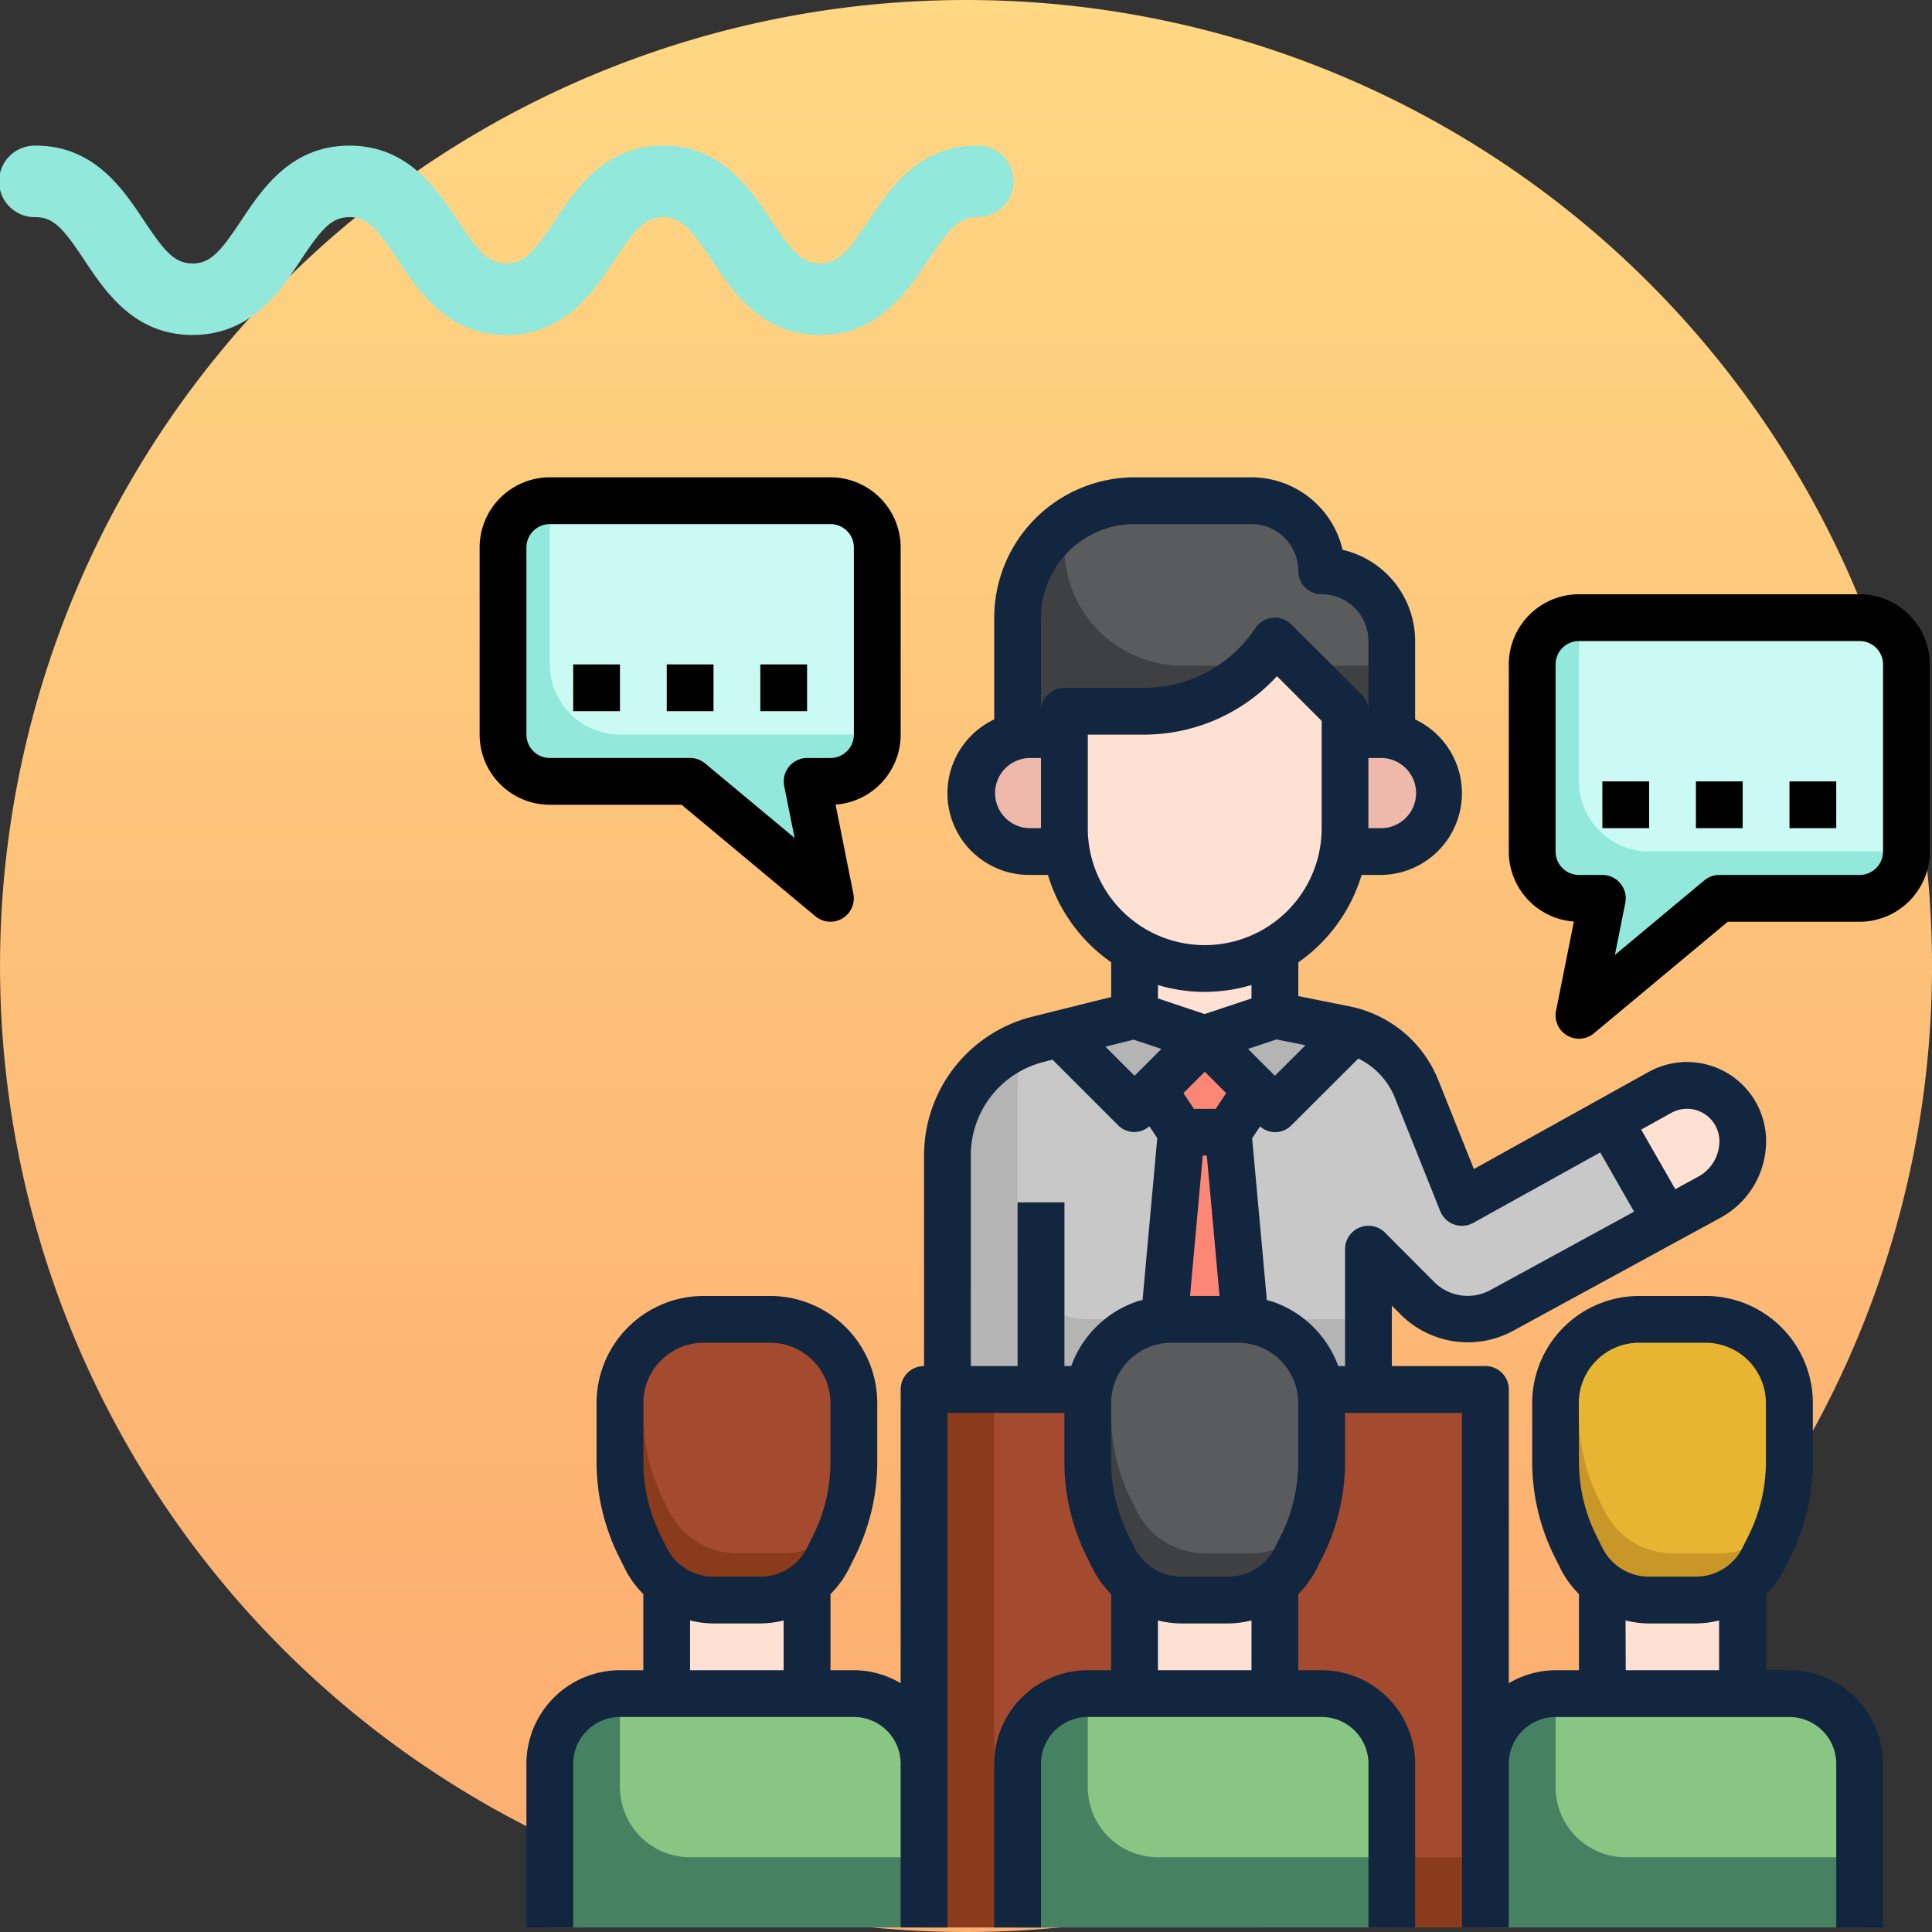 <svg xmlns="http://www.w3.org/2000/svg" xmlns:xlink="http://www.w3.org/1999/xlink" width="85" height="84.999" viewBox="0 0 85 84.999">
  <rect x="0" y="0" width="85" height="84.999" fill="#333333" stroke="none"/>
  <defs>
    <linearGradient id="linear-gradient" x1="0.5" y1="0.852" x2="0.5" gradientUnits="objectBoundingBox">
      <stop offset="0" stop-color="#fcb071"/>
      <stop offset="1" stop-color="#ffd884"/>
    </linearGradient>
  </defs>
  <g id="Grupo_1103694" data-name="Grupo 1103694" transform="translate(-705.949 -1137.198)">
    <path id="Trazado_911369" data-name="Trazado 911369" d="M298.4,99.851a42.5,42.5,0,1,0,42.5-42.5,42.5,42.5,0,0,0-42.5,42.5" transform="translate(407.55 1079.847)" fill="url(#linear-gradient)"/>
    <path id="Trazado_911407" data-name="Trazado 911407" d="M286.55,226.938c-.894,1.343-1.338,1.89-2.141,1.89s-1.247-.547-2.141-1.89c-.926-1.39-2.192-3.293-4.761-3.293s-3.835,1.9-4.76,3.293c-.894,1.343-1.338,1.89-2.14,1.89s-1.246-.547-2.14-1.89c-.925-1.39-2.193-3.293-4.76-3.293s-3.835,1.9-4.761,3.294c-.894,1.343-1.338,1.89-2.14,1.89s-1.246-.547-2.14-1.89c-.925-1.39-2.192-3.294-4.76-3.294a1.574,1.574,0,1,0,0,3.147c.8,0,1.246.547,2.14,1.89.925,1.39,2.192,3.293,4.76,3.293s3.835-1.9,4.76-3.293c.894-1.343,1.337-1.89,2.14-1.89s1.246.547,2.14,1.89c.925,1.39,2.192,3.294,4.76,3.294s3.835-1.9,4.76-3.294c.894-1.343,1.338-1.89,2.14-1.89s1.247.547,2.141,1.89c.926,1.39,2.193,3.293,4.761,3.293s3.835-1.9,4.761-3.293c.894-1.343,1.338-1.89,2.141-1.89a1.574,1.574,0,1,0,0-3.147c-2.568,0-3.835,1.9-4.761,3.293" transform="translate(457.615 919.96)" fill="#92e8db"/>
    <g id="capacitacion" transform="translate(726.051 1157.198)">
      <path id="Trazado_913004" data-name="Trazado 913004" d="M49,48h6.174v5.145H49Z" transform="translate(1.395 1.366)" fill="#eeb8ab"/>
      <path id="Trazado_913005" data-name="Trazado 913005" d="M51.058,50.02A3.329,3.329,0,0,1,49,49.3v3.8h6.174V49.3a3.329,3.329,0,0,1-2.058.717Z" transform="translate(1.395 1.404)" fill="#ffe1d3"/>
      <path id="Trazado_913006" data-name="Trazado 913006" d="M9,48h6.174v5.145H9Z" transform="translate(0.232 1.366)" fill="#eeb8ab"/>
      <path id="Trazado_913007" data-name="Trazado 913007" d="M11.058,50.02A3.329,3.329,0,0,1,9,49.3v3.8h6.174V49.3a3.329,3.329,0,0,1-2.058.717Z" transform="translate(0.232 1.404)" fill="#ffe1d3"/>
      <path id="Trazado_913008" data-name="Trazado 913008" d="M20,40H44.7V63.668H20Z" transform="translate(0.552 1.133)" fill="#893b1b"/>
      <path id="Trazado_913009" data-name="Trazado 913009" d="M44.61,41H23V56.436a4.116,4.116,0,0,0,4.116,4.116H44.61Z" transform="translate(0.639 1.162)" fill="#a44b2f"/>
      <path id="Trazado_913010" data-name="Trazado 913010" d="M39.523,40.465V34.291l2.187,2.187A3.075,3.075,0,0,0,45.357,37l9.17-5a2.8,2.8,0,0,0,1.461-2.463,2.452,2.452,0,0,0-3.643-2.144l-8.707,4.838-1.99-4.978c-.044-.112-.094-.221-.148-.329a4.334,4.334,0,0,0-3.028-2.312L35.407,24H29.232l-4.239,1.06A5.272,5.272,0,0,0,21,30.174V40.465" transform="translate(0.581 0.668)" fill="#b4b4b4"/>
      <path id="Trazado_913011" data-name="Trazado 913011" d="M53.45,27.086a2.451,2.451,0,0,0-1.192.309l-8.707,4.838-1.99-4.978c-.044-.112-.094-.221-.148-.329a4.334,4.334,0,0,0-3.028-2.312L35.32,24H29.145l-4.239,1.06a5.309,5.309,0,0,0-.57.194A5.245,5.245,0,0,0,24,27.087v7.2a3.087,3.087,0,0,0,3.087,3.087H39.436V34.291l2.187,2.187A3.075,3.075,0,0,0,45.27,37l9.17-5A2.8,2.8,0,0,0,55.9,29.538a2.452,2.452,0,0,0-2.451-2.452Z" transform="translate(0.668 0.668)" fill="#c8c8c8"/>
      <path id="Trazado_913012" data-name="Trazado 913012" d="M35.087,28.116l3.4-3.4c-.112-.032-.215-.083-.33-.106L35.087,24,32,25.029Z" transform="translate(0.901 0.668)" fill="#b4b4b4"/>
      <path id="Trazado_913013" data-name="Trazado 913013" d="M32.18,25.029,29.093,24l-3.293.823,3.293,3.293Z" transform="translate(0.721 0.668)" fill="#b4b4b4"/>
      <path id="Trazado_913014" data-name="Trazado 913014" d="M34.328,27.264l-1.235,1.852H31.035L29.8,27.264,32.064,25Z" transform="translate(0.837 0.697)" fill="#fc8775"/>
      <path id="Trazado_913015" data-name="Trazado 913015" d="M29,21.2v2.884l3.087,1.029,3.087-1.029V21.2Z" transform="translate(0.814 0.587)" fill="#eeb8ab"/>
      <path id="Trazado_913016" data-name="Trazado 913016" d="M24,12.342v-5.2A5.146,5.146,0,0,1,29.145,2h5.145a3.087,3.087,0,0,1,3.087,3.087,3.087,3.087,0,0,1,3.087,3.087v4.168" transform="translate(0.668 0.029)" fill="#3f4042"/>
      <path id="Trazado_913017" data-name="Trazado 913017" d="M40.407,8.174A3.087,3.087,0,0,0,37.32,5.087,3.087,3.087,0,0,0,34.232,2H29.087a5.111,5.111,0,0,0-2.96.947A5.138,5.138,0,0,0,26,4.058a5.2,5.2,0,0,0,5.2,5.2h9.21Z" transform="translate(0.727 0.029)" fill="#5a5b5d"/>
      <g id="Grupo_1103109" data-name="Grupo 1103109" transform="translate(22.61 8.203)">
        <path id="Trazado_913018" data-name="Trazado 913018" d="M38.349,11.087v5.145a6.174,6.174,0,1,1-12.349,0V11.087h3.493A6.934,6.934,0,0,0,35.262,8Z" transform="translate(-21.884 -8)" fill="#eeb8ab"/>
        <path id="Trazado_913019" data-name="Trazado 913019" d="M26.116,12H24.573a2.573,2.573,0,0,0,0,5.145H26.2" transform="translate(-22 -7.884)" fill="#eeb8ab"/>
        <path id="Trazado_913020" data-name="Trazado 913020" d="M38,12h1.544a2.573,2.573,0,1,1,0,5.145H37.917" transform="translate(-21.537 -7.884)" fill="#eeb8ab"/>
      </g>
      <path id="Trazado_913021" data-name="Trazado 913021" d="M34.116,40.32,33.087,29H31.029L30,40.32Z" transform="translate(0.843 0.814)" fill="#e66967"/>
      <path id="Trazado_913022" data-name="Trazado 913022" d="M32.66,22.381a6.172,6.172,0,0,0,5.66-6.149V11.087L35.232,8a6.934,6.934,0,0,1-5.769,3.087H27v5.145A6.172,6.172,0,0,0,32.66,22.381Z" transform="translate(0.756 0.203)" fill="#ffe1d3"/>
      <path id="Trazado_913023" data-name="Trazado 913023" d="M35.145,22.191A6.115,6.115,0,0,1,30,22.664v1.388l2.573.857,2.573-.857Z" transform="translate(0.843 0.616)" fill="#ffe1d3"/>
      <path id="Trazado_913024" data-name="Trazado 913024" d="M32.029,29,31,40.32h3.087L33.058,29Z" transform="translate(0.872 0.814)" fill="#fc8775"/>
      <path id="Trazado_913025" data-name="Trazado 913025" d="M24,32h2.058v8.232H24Z" transform="translate(0.668 0.901)" fill="#959595"/>
      <path id="Trazado_913026" data-name="Trazado 913026" d="M11.116,49.349a3.33,3.33,0,0,1-2.978-1.841l-.263-.526A8.286,8.286,0,0,1,7,43.276V40.685A3.686,3.686,0,0,1,10.685,37h2.92a3.686,3.686,0,0,1,3.685,3.685v2.591a8.286,8.286,0,0,1-.875,3.706l-.262.526a3.332,3.332,0,0,1-2.979,1.841Z" transform="translate(0.174 1.046)" fill="#893b1b"/>
      <path id="Trazado_913027" data-name="Trazado 913027" d="M29,48h6.174v5.145H29Z" transform="translate(0.814 1.366)" fill="#eeb8ab"/>
      <path id="Trazado_913028" data-name="Trazado 913028" d="M48.058,7H60.407a2.058,2.058,0,0,1,2.058,2.058v8.232a2.058,2.058,0,0,1-2.058,2.058H54.232l-6.174,5.145,1.029-5.145H48.058A2.058,2.058,0,0,1,46,17.291V9.058A2.058,2.058,0,0,1,48.058,7Z" transform="translate(1.308 0.174)" fill="#92e8db"/>
      <path id="Trazado_913029" data-name="Trazado 913029" d="M60.349,7H48v7.2a3.087,3.087,0,0,0,3.087,3.087h11.32V9.058A2.058,2.058,0,0,0,60.349,7Z" transform="translate(1.366 0.174)" fill="#cbfaf4"/>
      <path id="Trazado_913030" data-name="Trazado 913030" d="M57,14h2.058v2.058H57Z" transform="translate(1.627 0.378)" fill="#fff"/>
      <path id="Trazado_913031" data-name="Trazado 913031" d="M53,14h2.058v2.058H53Z" transform="translate(1.511 0.378)" fill="#fff"/>
      <path id="Trazado_913032" data-name="Trazado 913032" d="M49,14h2.058v2.058H49Z" transform="translate(1.395 0.378)" fill="#fff"/>
      <path id="Trazado_913033" data-name="Trazado 913033" d="M52.715,27a2.451,2.451,0,0,0-1.192.309l-2.234,1.241,2.515,4.4,1.9-1.036a2.8,2.8,0,0,0,1.461-2.463A2.452,2.452,0,0,0,52.715,27Z" transform="translate(1.403 0.756)" fill="#ffe1d3"/>
      <path id="Trazado_913034" data-name="Trazado 913034" d="M14.741,37.189A3.673,3.673,0,0,0,13.576,37h-2.92a3.68,3.68,0,0,0-2.613,1.089A3.582,3.582,0,0,0,8,38.627v2.591a8.286,8.286,0,0,0,.875,3.706l.262.526a3.332,3.332,0,0,0,2.979,1.841h2.058A3.323,3.323,0,0,0,16.794,46a8.3,8.3,0,0,0,.467-2.727V40.685a3.684,3.684,0,0,0-2.52-3.5Z" transform="translate(0.203 1.046)" fill="#a44b2f"/>
      <path id="Trazado_913035" data-name="Trazado 913035" d="M31.116,49.349a3.33,3.33,0,0,1-2.978-1.841l-.263-.526A8.286,8.286,0,0,1,27,43.276V40.685A3.686,3.686,0,0,1,30.685,37h2.92a3.686,3.686,0,0,1,3.685,3.685v2.591a8.286,8.286,0,0,1-.875,3.706l-.262.526a3.332,3.332,0,0,1-2.979,1.841Z" transform="translate(0.756 1.046)" fill="#3f4042"/>
      <path id="Trazado_913036" data-name="Trazado 913036" d="M51.116,49.349a3.33,3.33,0,0,1-2.978-1.841l-.263-.526A8.286,8.286,0,0,1,47,43.276V40.685A3.686,3.686,0,0,1,50.685,37h2.92a3.686,3.686,0,0,1,3.685,3.685v2.591a8.286,8.286,0,0,1-.875,3.706l-.262.526a3.332,3.332,0,0,1-2.979,1.841Z" transform="translate(1.337 1.046)" fill="#c99728"/>
      <path id="Trazado_913037" data-name="Trazado 913037" d="M54.741,37.189A3.673,3.673,0,0,0,53.576,37h-2.92a3.68,3.68,0,0,0-2.613,1.089,3.582,3.582,0,0,0-.043.538v2.591a8.286,8.286,0,0,0,.875,3.706l.262.526a3.332,3.332,0,0,0,2.979,1.841h2.058A3.323,3.323,0,0,0,56.794,46a8.3,8.3,0,0,0,.467-2.727V40.685a3.684,3.684,0,0,0-2.52-3.5Z" transform="translate(1.366 1.046)" fill="#e7b532"/>
      <path id="Trazado_913038" data-name="Trazado 913038" d="M34.741,37.189A3.673,3.673,0,0,0,33.576,37h-2.92a3.68,3.68,0,0,0-2.613,1.089,3.583,3.583,0,0,0-.043.538v2.591a8.286,8.286,0,0,0,.875,3.706l.262.526a3.332,3.332,0,0,0,2.979,1.841h2.058A3.323,3.323,0,0,0,36.794,46a8.3,8.3,0,0,0,.467-2.727V40.685a3.684,3.684,0,0,0-2.52-3.5Z" transform="translate(0.785 1.046)" fill="#5a5b5d"/>
      <path id="Trazado_913039" data-name="Trazado 913039" d="M4,63.291v-7.2A3.087,3.087,0,0,1,7.087,53H17.378a3.087,3.087,0,0,1,3.087,3.087v7.2" transform="translate(0.087 1.511)" fill="#468261"/>
      <path id="Trazado_913040" data-name="Trazado 913040" d="M10.087,60.2H20.378V56.087A3.087,3.087,0,0,0,17.291,53H7v4.116A3.087,3.087,0,0,0,10.087,60.2Z" transform="translate(0.174 1.511)" fill="#89c683"/>
      <path id="Trazado_913041" data-name="Trazado 913041" d="M24,63.291v-7.2A3.087,3.087,0,0,1,27.087,53H37.378a3.087,3.087,0,0,1,3.087,3.087v7.2" transform="translate(0.668 1.511)" fill="#468261"/>
      <path id="Trazado_913042" data-name="Trazado 913042" d="M30.087,60.2H40.378V56.087A3.087,3.087,0,0,0,37.291,53H27v4.116A3.087,3.087,0,0,0,30.087,60.2Z" transform="translate(0.756 1.511)" fill="#89c683"/>
      <path id="Trazado_913043" data-name="Trazado 913043" d="M44,63.291v-7.2A3.087,3.087,0,0,1,47.087,53H57.378a3.087,3.087,0,0,1,3.087,3.087v7.2" transform="translate(1.25 1.511)" fill="#468261"/>
      <path id="Trazado_913044" data-name="Trazado 913044" d="M50.087,60.2H60.378V56.087A3.087,3.087,0,0,0,57.291,53H47v4.116A3.087,3.087,0,0,0,50.087,60.2Z" transform="translate(1.337 1.511)" fill="#89c683"/>
      <path id="Trazado_913045" data-name="Trazado 913045" d="M31.058,50.02A3.329,3.329,0,0,1,29,49.3v3.8h6.174V49.3a3.329,3.329,0,0,1-2.058.717Z" transform="translate(0.814 1.404)" fill="#ffe1d3"/>
      <path id="Trazado_913046" data-name="Trazado 913046" d="M16.407,2H4.058A2.058,2.058,0,0,0,2,4.058v8.232a2.058,2.058,0,0,0,2.058,2.058h6.174l6.174,5.145-1.029-5.145h1.029a2.058,2.058,0,0,0,2.058-2.058V4.058A2.058,2.058,0,0,0,16.407,2Z" transform="translate(0.029 0.029)" fill="#92e8db"/>
      <path id="Trazado_913047" data-name="Trazado 913047" d="M16.349,2H4V9.2a3.087,3.087,0,0,0,3.087,3.087h11.32V4.058A2.058,2.058,0,0,0,16.349,2Z" transform="translate(0.087 0.029)" fill="#cbfaf4"/>
      <path id="Trazado_913048" data-name="Trazado 913048" d="M5,9H7.058v2.058H5Z" transform="translate(0.116 0.232)" fill="#fff"/>
      <path id="Trazado_913049" data-name="Trazado 913049" d="M9,9h2.058v2.058H9Z" transform="translate(0.232 0.232)" fill="#fff"/>
      <path id="Trazado_913050" data-name="Trazado 913050" d="M13,9h2.058v2.058H13Z" transform="translate(0.349 0.232)" fill="#fff"/>
      <path id="Trazado_913051" data-name="Trazado 913051" d="M19.465,54.054a4.074,4.074,0,0,0-2.058-.572H16.378V50.135a4.373,4.373,0,0,0,.812-1.121l.262-.526a9.363,9.363,0,0,0,.984-4.166V41.731a4.715,4.715,0,0,0-4.714-4.714H10.8a4.713,4.713,0,0,0-4.714,4.714v2.591a9.363,9.363,0,0,0,.984,4.166l.262.526a4.355,4.355,0,0,0,.812,1.121v3.348H7.116A4.12,4.12,0,0,0,3,57.6v7.2H5.058V57.6A2.06,2.06,0,0,1,7.116,55.54H17.407A2.06,2.06,0,0,1,19.465,57.6v7.2h2.058V42.162h5.145v2.16a9.363,9.363,0,0,0,.984,4.166l.262.526a4.373,4.373,0,0,0,.812,1.121v3.348H27.7A4.12,4.12,0,0,0,23.581,57.6v7.2h2.058V57.6A2.06,2.06,0,0,1,27.7,55.54H37.988A2.06,2.06,0,0,1,40.046,57.6v7.2H42.1V57.6a4.12,4.12,0,0,0-4.116-4.116H36.959V50.135a4.373,4.373,0,0,0,.812-1.121l.262-.526a9.363,9.363,0,0,0,.984-4.166v-2.16h5.145V64.8h2.058V57.6a2.06,2.06,0,0,1,2.058-2.058H58.569A2.06,2.06,0,0,1,60.627,57.6v7.2h2.058V57.6a4.12,4.12,0,0,0-4.116-4.116H57.54V50.135a4.373,4.373,0,0,0,.812-1.121l.262-.526a9.363,9.363,0,0,0,.984-4.166V41.731a4.715,4.715,0,0,0-4.714-4.714h-2.92a4.713,4.713,0,0,0-4.714,4.714v2.591a9.363,9.363,0,0,0,.984,4.166l.262.526a4.373,4.373,0,0,0,.812,1.121v3.348H48.279a4.074,4.074,0,0,0-2.058.572V41.133A1.029,1.029,0,0,0,45.191,40.1H41.075V37.443l.429.429a4.18,4.18,0,0,0,4.867.7l9.17-5a3.832,3.832,0,0,0,2-3.366,3.481,3.481,0,0,0-5.172-3.043l-7.685,4.27-1.555-3.888c-.056-.139-.116-.276-.184-.412A5.331,5.331,0,0,0,39.2,24.273l-2.239-.449V22.339a7.224,7.224,0,0,0,2.784-3.845h.818A3.593,3.593,0,0,0,42.1,11.652V8.2a4.123,4.123,0,0,0-3.192-4.011A4.123,4.123,0,0,0,34.9,1H29.756a6.181,6.181,0,0,0-6.174,6.174v4.477a3.593,3.593,0,0,0,1.544,6.842h.818a7.22,7.22,0,0,0,2.784,3.845v1.526l-3.46.864a6.294,6.294,0,0,0-4.773,6.114V40.1a1.029,1.029,0,0,0-1.029,1.029ZM8.145,41.731A2.655,2.655,0,0,1,10.8,39.075h2.92a2.655,2.655,0,0,1,2.656,2.656v2.591a7.282,7.282,0,0,1-.767,3.246l-.262.526a2.288,2.288,0,0,1-2.058,1.272H11.232a2.288,2.288,0,0,1-2.058-1.272l-.262-.526a7.282,7.282,0,0,1-.767-3.246ZM10.2,51.293a4.378,4.378,0,0,0,1.029.131h2.058a4.378,4.378,0,0,0,1.029-.131v2.189H10.2Zm39.1-9.562a2.655,2.655,0,0,1,2.656-2.656h2.92a2.655,2.655,0,0,1,2.656,2.656v2.591a7.282,7.282,0,0,1-.767,3.246l-.262.526a2.288,2.288,0,0,1-2.058,1.272H52.395a2.288,2.288,0,0,1-2.058-1.272l-.262-.526a7.282,7.282,0,0,1-.767-3.246Zm2.058,9.562a4.378,4.378,0,0,0,1.029.131h2.058a4.378,4.378,0,0,0,1.029-.131v2.189H51.366ZM34.9,53.482H30.785V51.293a4.378,4.378,0,0,0,1.029.131h2.058a4.378,4.378,0,0,0,1.029-.131Zm2.058-9.16a7.282,7.282,0,0,1-.767,3.246l-.262.526a2.288,2.288,0,0,1-2.058,1.272H31.814a2.288,2.288,0,0,1-2.058-1.272l-.262-.526a7.282,7.282,0,0,1-.767-3.246V41.731a2.655,2.655,0,0,1,2.656-2.656H34.3a2.655,2.655,0,0,1,2.656,2.656ZM29.714,25.74l1.224.408L29.756,27.33l-1.28-1.28ZM36,25.731l1.277.255L35.93,27.33l-1.182-1.182Zm-3.244,5.111h.178l.561,6.174h-1.3Zm.09-3.69.94.94-.461.693h-.957l-.462-.693Zm20.526,1.81a1.423,1.423,0,0,1,2.114,1.244,1.776,1.776,0,0,1-.925,1.559l-1.015.554-1.5-2.621ZM41.1,28.052c.04.082.078.165.113.253l1.99,4.978a1.029,1.029,0,0,0,.611.588,1.041,1.041,0,0,0,.845-.07l5.584-3.1,1.49,2.607-6.347,3.463a2.082,2.082,0,0,1-2.428-.35L40.774,34.23a1.029,1.029,0,0,0-1.757.729V40.1h-.3a4.7,4.7,0,0,0-2.925-2.845c-.071-.024-.144-.033-.216-.054l-.647-7.123.347-.521a1,1,0,0,0,1.381-.049L39.6,26.571a3.283,3.283,0,0,1,1.5,1.481Zm-.541-11.616h-.515V13.349h.515a1.544,1.544,0,1,1,0,3.087ZM25.639,7.174a4.12,4.12,0,0,1,4.116-4.116H34.9a2.06,2.06,0,0,1,2.058,2.058,1.029,1.029,0,0,0,1.029,1.029A2.06,2.06,0,0,1,40.046,8.2v3.087a1.026,1.026,0,0,0-.3-.728L36.657,7.476a1.029,1.029,0,0,0-1.584.156,5.891,5.891,0,0,1-4.912,2.629H26.668a1.029,1.029,0,0,0-1.029,1.029Zm-.515,9.262a1.544,1.544,0,0,1,0-3.087h.515v3.087Zm2.573,0V12.32h2.465a7.942,7.942,0,0,0,5.859-2.571l1.967,1.968v4.719a5.145,5.145,0,1,1-10.291,0Zm5.145,7.2a7.158,7.158,0,0,0,2.058-.3v.591l-2.058.686-2.058-.686v-.591A7.158,7.158,0,0,0,32.843,23.639Zm-10.291,7.2a4.236,4.236,0,0,1,3.214-4.116l.381-.1,2.881,2.881a1,1,0,0,0,1.381.049l.347.521-.647,7.123c-.072.021-.145.03-.216.054A4.7,4.7,0,0,0,26.969,40.1h-.3V32.9H24.61v7.2H22.552Z" transform="translate(0.058 0)" fill="#12263f"/>
      <path id="Trazado_913052" data-name="Trazado 913052" d="M4.087,15.407h5.8l5.888,4.907a1.029,1.029,0,0,0,1.667-.993L16.66,15.4a3.089,3.089,0,0,0,2.863-3.078V4.087A3.091,3.091,0,0,0,16.436,1H4.087A3.091,3.091,0,0,0,1,4.087V12.32a3.091,3.091,0,0,0,3.087,3.087ZM3.058,4.087A1.031,1.031,0,0,1,4.087,3.058H16.436a1.031,1.031,0,0,1,1.029,1.029V12.32a1.031,1.031,0,0,1-1.029,1.029H15.407A1.029,1.029,0,0,0,14.4,14.579l.457,2.287L10.92,13.587a1.028,1.028,0,0,0-.659-.239H4.087A1.031,1.031,0,0,1,3.058,12.32Z" transform="translate(0 0)"/>
      <path id="Trazado_913053" data-name="Trazado 913053" d="M5,9H7.058v2.058H5Z" transform="translate(0.116 0.232)"/>
      <path id="Trazado_913054" data-name="Trazado 913054" d="M9,9h2.058v2.058H9Z" transform="translate(0.232 0.232)"/>
      <path id="Trazado_913055" data-name="Trazado 913055" d="M13,9h2.058v2.058H13Z" transform="translate(0.349 0.232)"/>
      <path id="Trazado_913056" data-name="Trazado 913056" d="M60.436,6H48.087A3.091,3.091,0,0,0,45,9.087V17.32A3.091,3.091,0,0,0,47.863,20.4l-.784,3.923a1.028,1.028,0,0,0,1.667.992l5.888-4.907h5.8a3.091,3.091,0,0,0,3.087-3.087V9.087A3.091,3.091,0,0,0,60.436,6Zm1.029,11.32a1.031,1.031,0,0,1-1.029,1.029H54.262a1.028,1.028,0,0,0-.659.239l-3.935,3.279.457-2.287a1.029,1.029,0,0,0-1.008-1.231H48.087a1.031,1.031,0,0,1-1.029-1.029V9.087a1.031,1.031,0,0,1,1.029-1.029H60.436a1.031,1.031,0,0,1,1.029,1.029Z" transform="translate(1.279 0.145)"/>
      <path id="Trazado_913057" data-name="Trazado 913057" d="M57,14h2.058v2.058H57Z" transform="translate(1.627 0.378)"/>
      <path id="Trazado_913058" data-name="Trazado 913058" d="M53,14h2.058v2.058H53Z" transform="translate(1.511 0.378)"/>
      <path id="Trazado_913059" data-name="Trazado 913059" d="M49,14h2.058v2.058H49Z" transform="translate(1.395 0.378)"/>
    </g>
  </g>
</svg>
